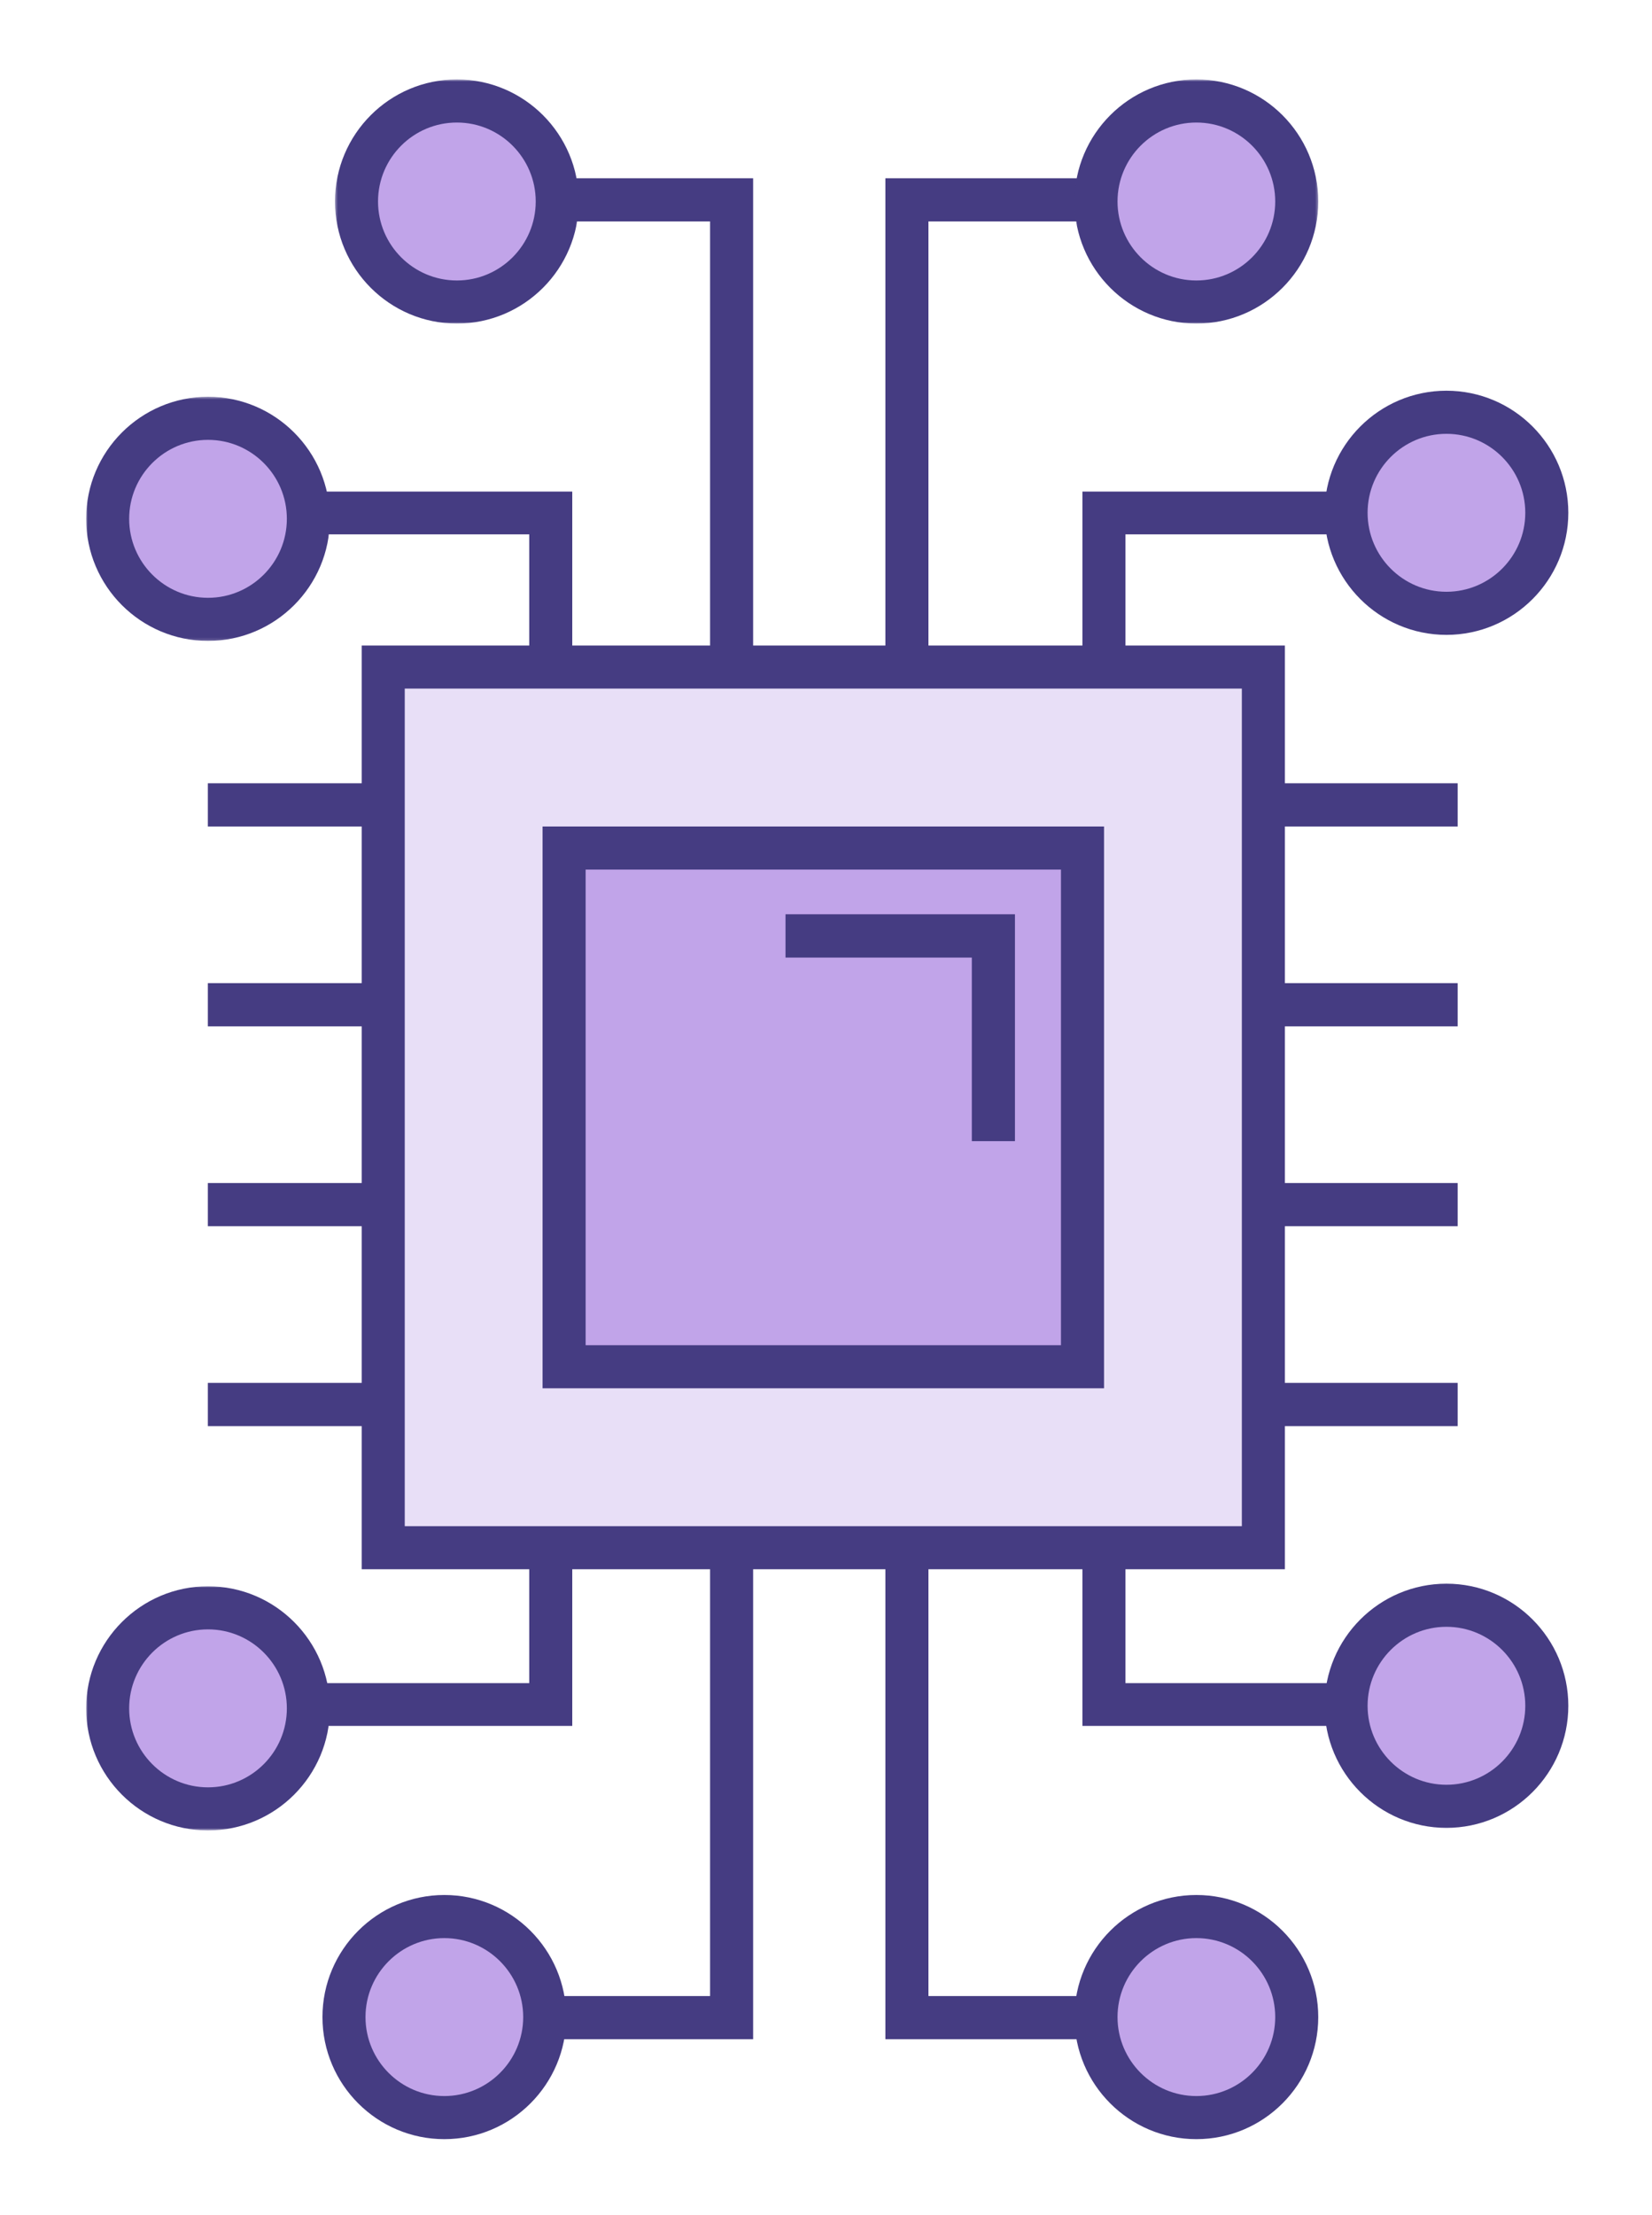 <svg xmlns="http://www.w3.org/2000/svg" xmlns:xlink="http://www.w3.org/1999/xlink" width="612" height="820" viewBox="0 0 612 820">
  <defs>
    <polygon id="process-a" points=".588 .909 90.992 .909 90.992 91.211 .588 91.211"/>
    <polygon id="process-c" points=".146 .909 90.542 .909 90.542 91.211 .146 91.211"/>
    <polygon id="process-e" points=".949 .422 91.343 .422 91.343 90.726 .949 90.726"/>
    <polygon id="process-g" points=".949 .389 91.343 .389 91.343 90.693 .949 90.693"/>
  </defs>
  <g fill="none" fill-rule="evenodd" transform="rotate(-90 411.5 380.5)">
    <polygon fill="#E8DFF7" points="219 437 545 437 545 111 219 111"/>
    <path fill="#453C82" d="M226.943,429.057 L537.057,429.057 L537.057,118.943 L226.943,118.943 L226.943,429.057 Z M211,445 L553,445 L553,103 L211,103 L211,445 Z"/>
    <polygon fill="#C1A4E9" points="286 370 478 370 478 178 286 178"/>
    <path fill="#453C82" d="M293.956,362.044 L470.044,362.044 L470.044,185.956 L293.956,185.956 L293.956,362.044 Z M278,378 L486,378 L486,170 L278,170 L278,378 Z"/>
    <polygon fill="#453C82" points="726 248 546 248 546 232.05 710.018 232.05 710.018 171 726 171"/>
    <polygon fill="#453C82" points="726 374 710.018 374 710.018 312.95 546 312.95 546 297 726 297"/>
    <polygon fill="#453C82" points="52.982 374 37 374 37 297 217 297 217 312.95 52.982 312.95"/>
    <polygon fill="#453C82" points="217 248 37 248 37 171 52.982 171 52.982 232.05 217 232.05"/>
    <polygon fill="#453C82" points="217 181 153 181 153 83 168.838 83 168.838 165.062 217 165.062"/>
    <polygon fill="#453C82" points="610 181 546 181 546 165.062 594.16 165.062 594.16 83 610 83"/>
    <polygon fill="#453C82" points="454 344.5 438.02 344.5 438.02 276.529 369 276.529 369 260.5 454 260.5" transform="rotate(90 411.5 302.5)"/>
    <polygon fill="#453C82" points="610 468 594.16 468 594.16 385.938 546 385.938 546 370 610 370"/>
    <polygon fill="#453C82" points="168.838 468 153 468 153 370 217 370 217 385.938 168.838 385.938"/>
    <polygon fill="#453C82" points="264 111 280 111 280 46 264 46"/>
    <polygon fill="#453C82" points="338 111 354 111 354 46 338 46"/>
    <polygon fill="#453C82" points="412 111 428 111 428 46 412 46"/>
    <polygon fill="#453C82" points="486 111 502 111 502 46 486 46"/>
    <polygon fill="#453C82" points="264 509 280 509 280 444 264 444"/>
    <polygon fill="#453C82" points="338 509 354 509 354 444 338 444"/>
    <polygon fill="#453C82" points="412 509 428 509 428 444 412 444"/>
    <polygon fill="#453C82" points="486 509 502 509 502 444 486 444"/>
    <path fill="#C1A4E9" d="M196.717,46.059 C196.717,66.592 180.056,83.236 159.494,83.236 C138.94,83.236 122.279,66.592 122.279,46.059 C122.279,25.526 138.94,8.874 159.494,8.874 C180.056,8.874 196.717,25.526 196.717,46.059"/>
    <g transform="translate(113.708)">
      <mask id="process-b" fill="#fff">
        <use xlink:href="#process-a"/>
      </mask>
      <path fill="#453C82" d="M45.79,16.849 C29.664,16.849 16.546,29.953 16.546,46.063 C16.546,62.164 29.664,75.269 45.79,75.269 C61.916,75.269 75.033,62.164 75.033,46.063 C75.033,29.953 61.916,16.849 45.79,16.849 M45.79,91.211 C20.863,91.211 0.588,70.956 0.588,46.063 C0.588,21.161 20.863,0.907 45.79,0.907 C70.717,0.907 90.992,21.161 90.992,46.063 C90.992,70.956 70.717,91.211 45.79,91.211" mask="url(#process-b)"/>
    </g>
    <path fill="#C1A4E9" d="M637.125,46.059 C637.125,66.592 620.465,83.236 599.91,83.236 C579.356,83.236 562.688,66.592 562.688,46.059 C562.688,25.526 579.356,8.874 599.91,8.874 C620.465,8.874 637.125,25.526 637.125,46.059"/>
    <g transform="translate(554.563)">
      <mask id="process-d" fill="#fff">
        <use xlink:href="#process-c"/>
      </mask>
      <path fill="#453C82" d="M45.348,16.849 C29.222,16.849 16.104,29.953 16.104,46.063 C16.104,62.164 29.222,75.269 45.348,75.269 C61.474,75.269 74.584,62.164 74.584,46.063 C74.584,29.953 61.474,16.849 45.348,16.849 M45.348,91.211 C20.421,91.211 0.146,70.956 0.146,46.063 C0.146,21.161 20.421,0.907 45.348,0.907 C70.267,0.907 90.542,21.161 90.542,46.063 C90.542,70.956 70.267,91.211 45.348,91.211" mask="url(#process-d)"/>
    </g>
    <path fill="#C1A4E9" d="M754.615,138.255 C754.615,158.788 737.955,175.44 717.4,175.44 C696.846,175.44 680.178,158.788 680.178,138.255 C680.178,117.722 696.846,101.07 717.4,101.07 C737.955,101.07 754.615,117.722 754.615,138.255"/>
    <g transform="translate(671.25 92.681)">
      <mask id="process-f" fill="#fff">
        <use xlink:href="#process-e"/>
      </mask>
      <path fill="#453C82" d="M46.15,16.364 C30.025,16.364 16.907,29.468 16.907,45.578 C16.907,61.679 30.025,74.783 46.15,74.783 C62.276,74.783 75.386,61.679 75.386,45.578 C75.386,29.468 62.276,16.364 46.15,16.364 M46.15,90.726 C21.224,90.726 0.949,70.471 0.949,45.578 C0.949,20.676 21.224,0.422 46.15,0.422 C71.069,0.422 91.344,20.676 91.344,45.578 C91.344,70.471 71.069,90.726 46.15,90.726" mask="url(#process-f)"/>
    </g>
    <path fill="#C1A4E9" d="M754.615,412.204 C754.615,432.738 737.955,449.389 717.4,449.389 C696.846,449.389 680.178,432.738 680.178,412.204 C680.178,391.671 696.846,375.027 717.4,375.027 C737.955,375.027 754.615,391.671 754.615,412.204"/>
    <g transform="translate(671.25 366.667)">
      <mask id="process-h" fill="#fff">
        <use xlink:href="#process-g"/>
      </mask>
      <path fill="#453C82" d="M46.15,16.331 C30.025,16.331 16.907,29.435 16.907,45.537 C16.907,61.646 30.025,74.751 46.15,74.751 C62.276,74.751 75.386,61.646 75.386,45.537 C75.386,29.435 62.276,16.331 46.15,16.331 M46.15,90.693 C21.224,90.693 0.949,70.438 0.949,45.537 C0.949,20.643 21.224,0.389 46.15,0.389 C71.069,0.389 91.344,20.643 91.344,45.537 C91.344,70.438 71.069,90.693 46.15,90.693" mask="url(#process-h)"/>
    </g>
    <path fill="#C1A4E9" d="M639.362,504.844 C639.362,525.378 622.693,542.029 602.139,542.029 C581.585,542.029 564.924,525.378 564.924,504.844 C564.924,484.319 581.585,467.667 602.139,467.667 C622.693,467.667 639.362,484.319 639.362,504.844"/>
    <path fill="#453C82" d="M602.139,475.638 C586.013,475.638 572.903,488.742 572.903,504.843 C572.903,520.953 586.013,534.057 602.139,534.057 C618.265,534.057 631.383,520.953 631.383,504.843 C631.383,488.742 618.265,475.638 602.139,475.638 M602.139,549.999 C577.22,549.999 556.945,529.745 556.945,504.843 C556.945,479.95 577.22,459.696 602.139,459.696 C627.066,459.696 647.341,479.95 647.341,504.843 C647.341,529.745 627.066,549.999 602.139,549.999"/>
    <path fill="#C1A4E9" d="M197.671,504.844 C197.671,525.378 181.011,542.029 160.448,542.029 C139.894,542.029 123.233,525.378 123.233,504.844 C123.233,484.319 139.894,467.667 160.448,467.667 C181.011,467.667 197.671,484.319 197.671,504.844"/>
    <path fill="#453C82" d="M160.452,475.638 C144.326,475.638 131.209,488.742 131.209,504.843 C131.209,520.953 144.326,534.057 160.452,534.057 C176.578,534.057 189.696,520.953 189.696,504.843 C189.696,488.742 176.578,475.638 160.452,475.638 M160.452,549.999 C135.525,549.999 115.25,529.745 115.25,504.843 C115.25,479.95 135.525,459.696 160.452,459.696 C185.379,459.696 205.654,479.95 205.654,504.843 C205.654,529.745 185.379,549.999 160.452,549.999"/>
    <path fill="#C1A4E9" d="M82.414,412.204 C82.414,432.738 65.753,449.389 45.191,449.389 C24.644,449.389 7.976,432.738 7.976,412.204 C7.976,391.671 24.644,375.027 45.191,375.027 C65.753,375.027 82.414,391.671 82.414,412.204"/>
    <path fill="#453C82" d="M45.195,382.998 C29.069,382.998 15.959,396.102 15.959,412.203 C15.959,428.313 29.069,441.417 45.195,441.417 C61.321,441.417 74.438,428.313 74.438,412.203 C74.438,396.102 61.321,382.998 45.195,382.998 M45.195,457.359 C20.276,457.359 0.001,437.105 0.001,412.203 C0.001,387.31 20.276,367.056 45.195,367.056 C70.122,367.056 90.397,387.31 90.397,412.203 C90.397,437.105 70.122,457.359 45.195,457.359"/>
    <path fill="#C1A4E9" d="M82.414,133.608 C82.414,154.141 65.753,170.793 45.191,170.793 C24.644,170.793 7.976,154.141 7.976,133.608 C7.976,113.074 24.644,96.431 45.191,96.431 C65.753,96.431 82.414,113.074 82.414,133.608"/>
    <path fill="#453C82" d="M45.195,104.402 C29.069,104.402 15.959,117.506 15.959,133.608 C15.959,149.717 29.069,162.822 45.195,162.822 C61.321,162.822 74.438,149.717 74.438,133.608 C74.438,117.506 61.321,104.402 45.195,104.402 M45.195,178.764 C20.276,178.764 0.001,158.509 0.001,133.608 C0.001,108.714 20.276,88.46 45.195,88.46 C70.122,88.46 90.397,108.714 90.397,133.608 C90.397,158.509 70.122,178.764 45.195,178.764"/>
  </g>
</svg>
